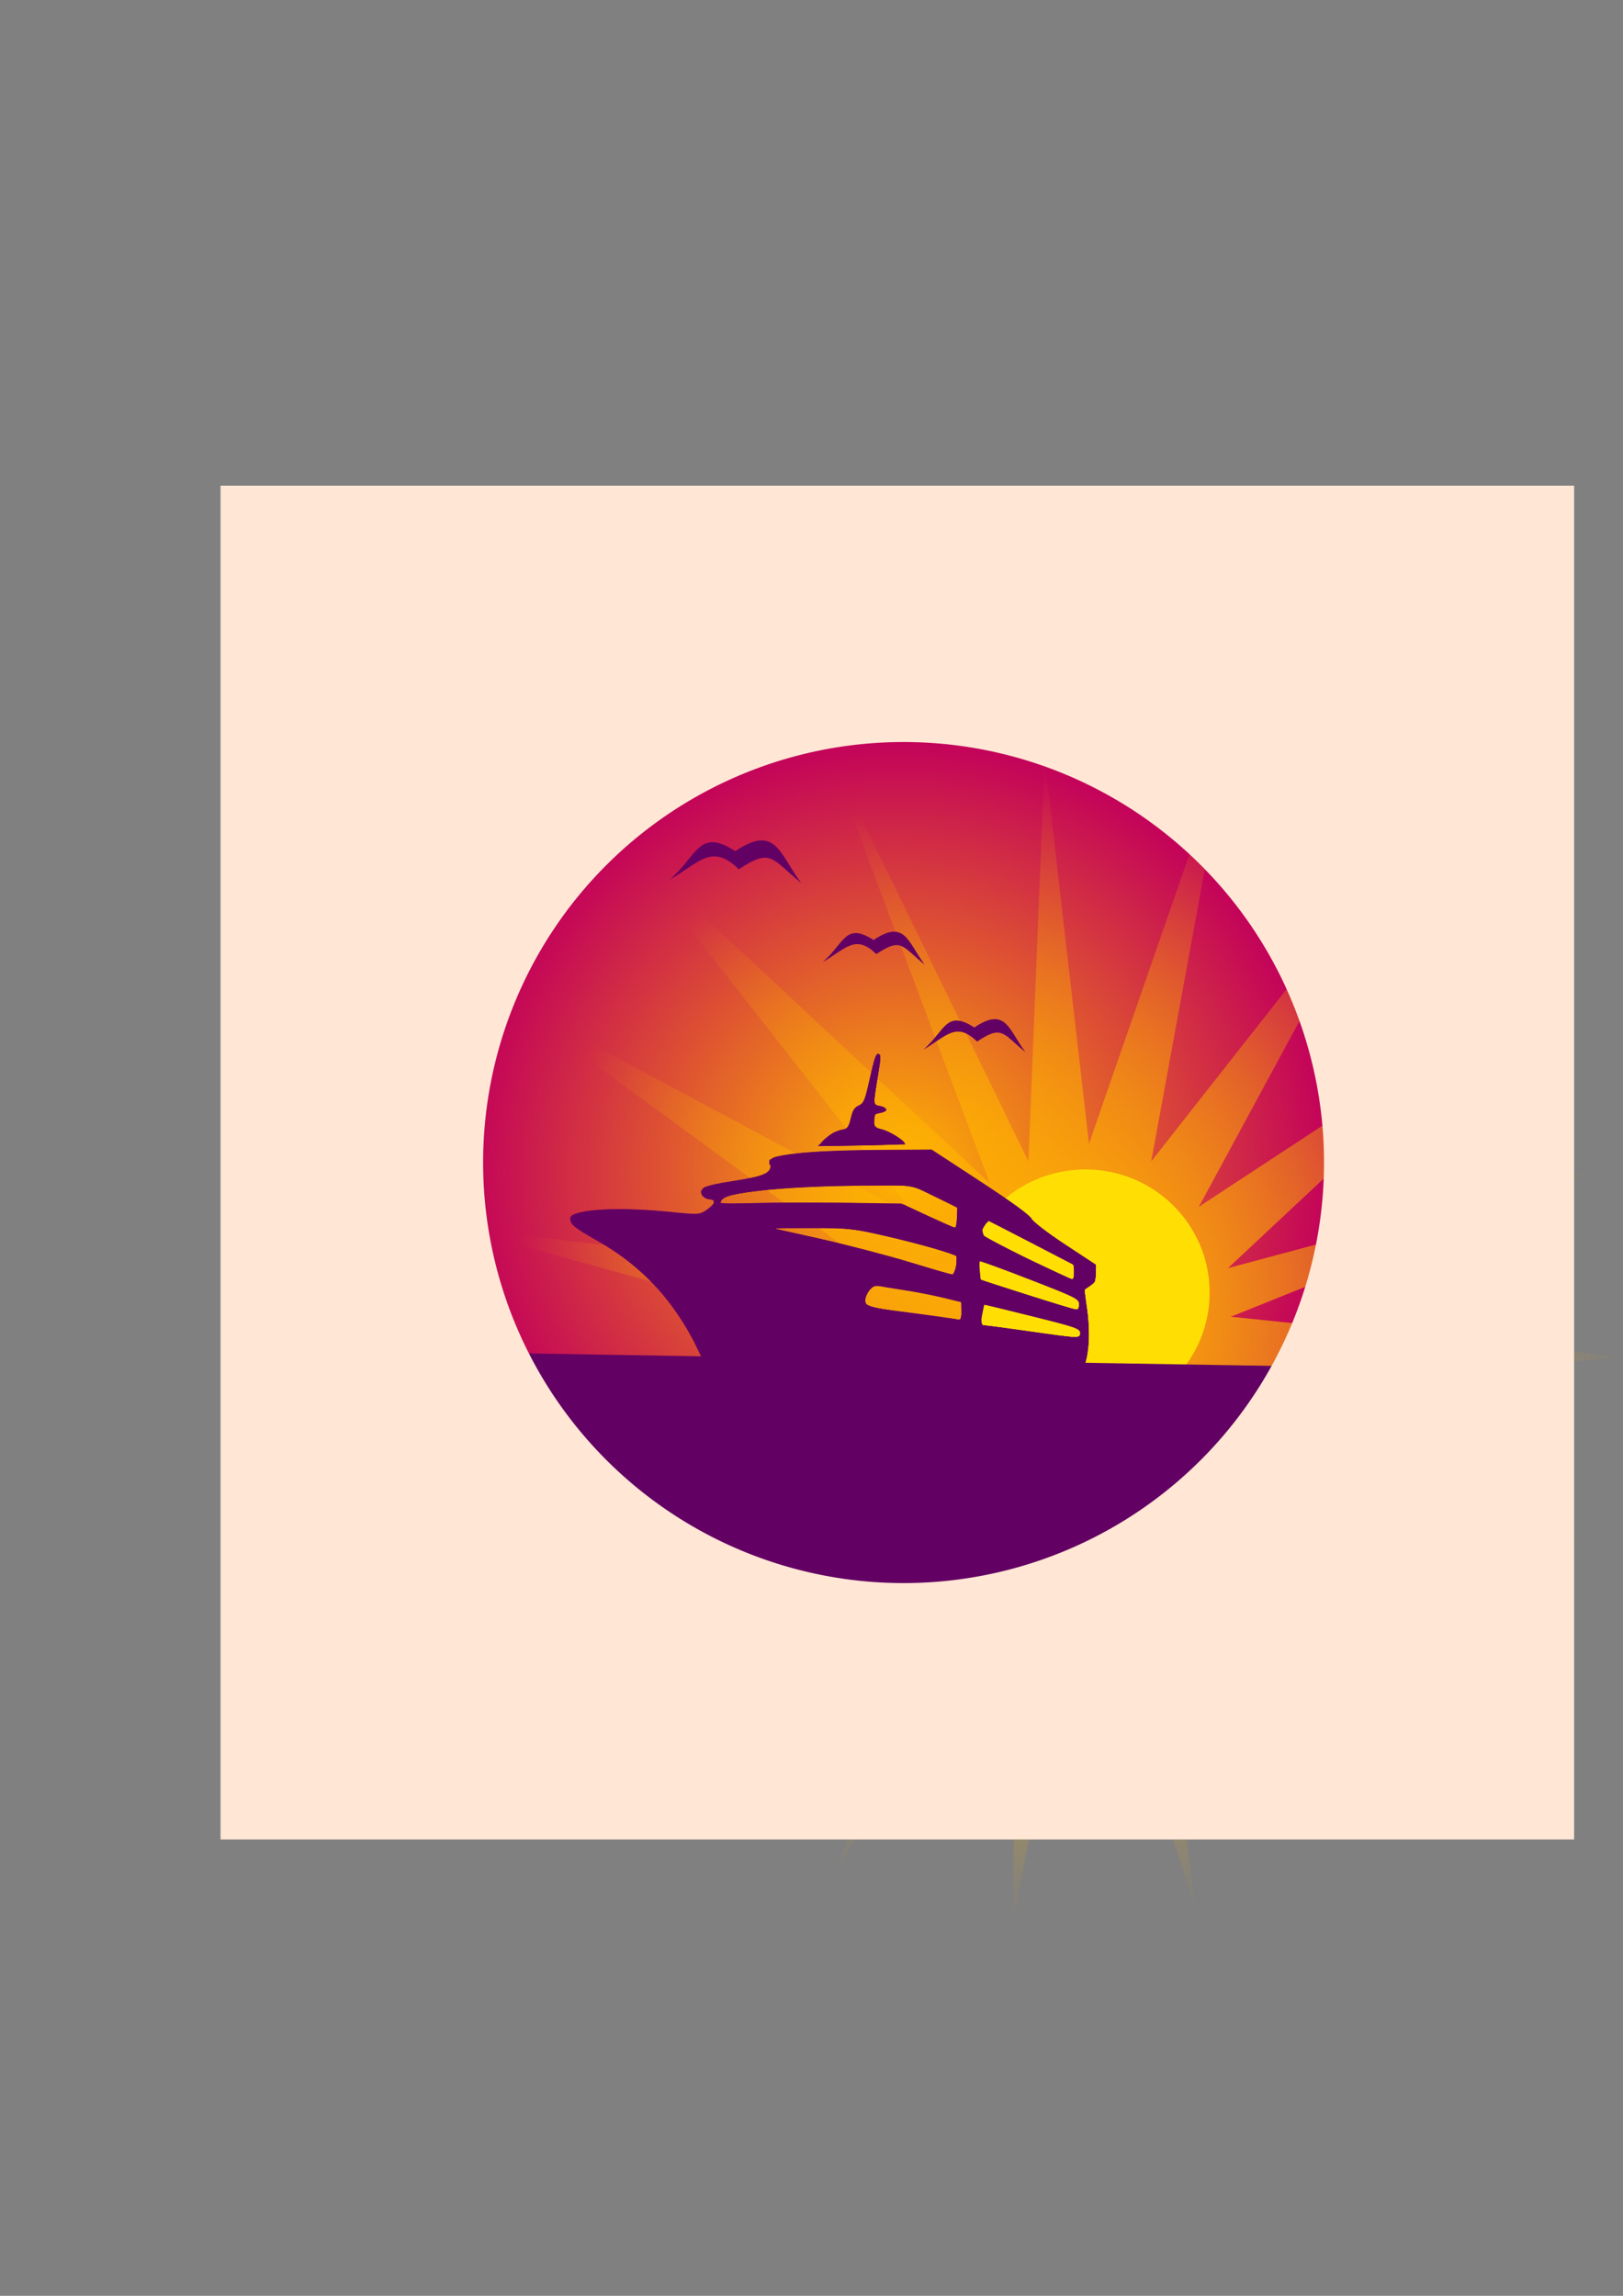 <?xml version="1.0" encoding="UTF-8" standalone="no"?>
<!-- Created with Inkscape (http://www.inkscape.org/) -->

<svg
   xmlns:dc="http://purl.org/dc/elements/1.1/"
   xmlns:cc="http://creativecommons.org/ns#"
   xmlns:rdf="http://www.w3.org/1999/02/22-rdf-syntax-ns#"
   xmlns:svg="http://www.w3.org/2000/svg"
   xmlns="http://www.w3.org/2000/svg"
   xmlns:xlink="http://www.w3.org/1999/xlink"
   xmlns:sodipodi="http://sodipodi.sourceforge.net/DTD/sodipodi-0.dtd"
   xmlns:inkscape="http://www.inkscape.org/namespaces/inkscape"
   width="210mm"
   height="297mm"
   viewBox="0 0 210 297"
   version="1.1"
   id="svg8"
   inkscape:version="0.92.2 5c3e80d, 2017-08-06"
   sodipodi:docname="honolulu-luaus-logo.svg"
   inkscape:export-filename="/Users/patrickcoleman/Documents/2)work/sites/honolulu-dinner-cruise/images/honolulu-dinner-cruises-logo.png"
   inkscape:export-xdpi="101.75703"
   inkscape:export-ydpi="101.75703">
  <rect x="0" y="0" width="210" height="297" fill="#808080" stroke="none"/>
  <defs
     id="defs2">
    <linearGradient
       inkscape:collect="always"
       id="linearGradient919">
      <stop
         style="stop-color:#ffb500;stop-opacity:1;"
         offset="0"
         id="stop915" />
      <stop
         style="stop-color:#c2005b;stop-opacity:0"
         offset="1"
         id="stop917" />
    </linearGradient>
    <linearGradient
       id="linearGradient871"
       inkscape:collect="always">
      <stop
         id="stop867"
         offset="0"
         style="stop-color:#ffb500;stop-opacity:1;" />
      <stop
         id="stop869"
         offset="1"
         style="stop-color:#c2005b;stop-opacity:1" />
    </linearGradient>
    <linearGradient
       inkscape:collect="always"
       id="linearGradient855">
      <stop
         style="stop-color:#ffb500;stop-opacity:1;"
         offset="0"
         id="stop851" />
      <stop
         style="stop-color:#ffb500;stop-opacity:0;"
         offset="1"
         id="stop853" />
    </linearGradient>
    <radialGradient
       inkscape:collect="always"
       xlink:href="#linearGradient855"
       id="radialGradient857"
       cx="128.001"
       cy="135.446"
       fx="128.001"
       fy="135.446"
       r="63.084"
       gradientTransform="matrix(1,0,0,1.001,0,-0.154)"
       gradientUnits="userSpaceOnUse" />
    <radialGradient
       inkscape:collect="always"
       xlink:href="#linearGradient871"
       id="radialGradient873"
       cx="146.332"
       cy="119.741"
       fx="146.332"
       fy="119.741"
       r="55.726"
       gradientUnits="userSpaceOnUse"
       gradientTransform="matrix(1.091,-0.48,0.411,0.934,-63.336,80.169)" />
    <linearGradient
       inkscape:collect="always"
       xlink:href="#linearGradient919"
       id="linearGradient913"
       x1="78.577"
       y1="118.197"
       x2="80.181"
       y2="221.095"
       gradientUnits="userSpaceOnUse"
       gradientTransform="translate(31.538,-18.174)" />
    <radialGradient
       inkscape:collect="always"
       xlink:href="#linearGradient871"
       id="radialGradient929"
       cx="84.724"
       cy="169.78"
       fx="84.724"
       fy="169.78"
       r="56.514"
       gradientUnits="userSpaceOnUse"
       gradientTransform="translate(31.538,-18.174)" />
  </defs>
  <sodipodi:namedview
     id="base"
     pagecolor="#ffffff"
     bordercolor="#666666"
     borderopacity="1.0"
     inkscape:pageopacity="0.0"
     inkscape:pageshadow="2"
     inkscape:zoom="1.0756182"
     inkscape:cx="471.45487"
     inkscape:cy="461.17755"
     inkscape:document-units="mm"
     inkscape:current-layer="layer1"
     showgrid="false"
     inkscape:snap-global="false"
     showguides="true"
     inkscape:guide-bbox="true"
     inkscape:measure-start="0,0"
     inkscape:measure-end="0,0"
     inkscape:window-width="1446"
     inkscape:window-height="810"
     inkscape:window-x="0"
     inkscape:window-y="1"
     inkscape:window-maximized="0">
    <sodipodi:guide
       position="-130.371,167.268"
       orientation="1,0"
       id="guide935"
       inkscape:locked="false" />
  </sodipodi:namedview>
  <g
     inkscape:label="Layer 1"
     inkscape:groupmode="layer"
     id="layer1">
    <ellipse
       style="opacity:1;fill:url(#radialGradient873);fill-opacity:1;stroke:none;stroke-width:0;stroke-linecap:round;stroke-linejoin:round;stroke-miterlimit:4;stroke-dasharray:none;stroke-dashoffset:0;stroke-opacity:1;paint-order:normal"
       id="path815"
       cx="135.679"
       cy="121.094"
       transform="rotate(12.985)"
       r="55.726" />
    <circle
       style="opacity:1;fill:url(#radialGradient929);fill-opacity:1;stroke:url(#linearGradient913);stroke-width:0.241;stroke-linecap:round;stroke-linejoin:round;stroke-miterlimit:4;stroke-dasharray:none;stroke-dashoffset:0;stroke-opacity:1;paint-order:normal"
       id="path905"
       cx="116.262"
       cy="151.605"
       r="56.394" />
    <path
       transform="matrix(1.084,0.376,-0.361,1.127,48.124,-26.532)"
       style="opacity:1;fill:url(#radialGradient857);fill-opacity:1;stroke:none;stroke-width:0.241;stroke-linecap:round;stroke-linejoin:round;stroke-miterlimit:4;stroke-dasharray:none;stroke-dashoffset:0;stroke-opacity:1;paint-order:normal"
       inkscape:transform-center-x="2.6765607"
       inkscape:transform-center-y="0.46020787"
       d="m 147.505,146.396 29.721,29.208 -34.364,-23.57 18.626,37.276 -24.849,-33.451 5.514,41.304 -12.641,-39.707 -8.196,40.857 0.936,-41.66 -21.018,35.981 14.413,-39.099 -31.563,27.207 26.327,-32.3 -38.687,15.485 35.389,-22.002 -48.549,3.086 47.546,-10.321 -51.052,-15.291 52.453,8.122 L 61.981,98.676 114.145,121.292 81.362,81.838 117.537,117.638 105.397,75.371 l 18.041,38.279 1.145,-46.378 6.148,45.976 14.809,-38.95 -8.132,41.928 27.005,-33.021 -21.762,38.31 36.721,-23.757 -34.758,28.685 44.181,-10.064 -38.527,15.877 41.394,4.795 -41.595,2.507 37.594,17.975 z"
       id="path847"
       inkscape:connector-curvature="0"
       sodipodi:nodetypes="ccccccccccccccccccccccccccccccccccccccc" />
    <ellipse
       style="opacity:1;fill:#ffdf03;fill-opacity:1;stroke:none;stroke-width:0;stroke-linecap:round;stroke-linejoin:round;stroke-miterlimit:4;stroke-dasharray:none;stroke-dashoffset:0;stroke-opacity:1;paint-order:normal"
       id="path825"
       cx="140.438"
       cy="167.216"
       rx="16.076"
       ry="15.93" />
    <path
       id="circle817"
       style="opacity:1;fill:#630063;fill-opacity:1;stroke:none;stroke-width:0;stroke-linecap:round;stroke-linejoin:round;stroke-miterlimit:4;stroke-dasharray:none;stroke-dashoffset:0;stroke-opacity:1;paint-order:normal"
       sodipodi:type="arc"
       sodipodi:cx="123.58471"
       sodipodi:cy="146.67824"
       sodipodi:rx="55.725697"
       sodipodi:ry="55.725697"
       sodipodi:start="0.40840704"
       sodipodi:end="2.6738444"
       d="M 174.727,168.81 A 55.726,55.726 0 0 1 125.238,202.379 55.726,55.726 0 0 1 73.845,171.804"
       sodipodi:open="true"
       transform="rotate(2.66)" />
    <path
       style="fill:#000000;stroke-width:0.265"
       d=""
       id="path1082"
       inkscape:connector-curvature="0" />
    <g
       id="g1165"
       transform="matrix(0.782,0.031,-0.031,0.782,31.157,44.61)"
       style="fill:#630063;fill-opacity:1;stroke:none;stroke-opacity:1">
      <path
         style="fill:#630063;fill-opacity:1;stroke:none;stroke-width:0.353;stroke-opacity:1"
         d="m 82.224,163.234 c -4.056,-7.886 -9.782,-13.65 -17.469,-17.585 -3.812,-1.951 -4.58,-2.525 -4.58,-3.423 0,-1.552 7.264,-2.364 16.352,-1.829 4.822,0.284 4.902,0.277 6.085,-0.565 1.413,-1.005 1.558,-1.799 0.329,-1.799 -0.503,0 -1.026,-0.292 -1.241,-0.694 -0.557,-1.041 0.589,-1.593 5.109,-2.459 5.017,-0.961 6.19,-1.531 6.08,-2.952 -0.07,-0.904 0.073,-1.105 0.976,-1.366 2.654,-0.769 8.467,-1.384 16.647,-1.762 l 8.886,-0.41 8.2,4.906 c 5.297,3.169 8.388,5.233 8.731,5.831 0.32,0.558 2.6,2.17 5.743,4.06 l 5.212,3.135 0.013,1.47 c 0.01,1.169 -0.168,1.602 -0.869,2.117 l -0.882,0.647 0.563,3.175 c 0.671,3.789 0.529,8.32 -0.312,9.925 l -0.579,1.106 -10.154,0.217 c -5.585,0.119 -13.012,0.294 -16.504,0.39 -3.493,0.095 -12.779,0.271 -20.638,0.391 l -14.288,0.218 -1.411,-2.744 z m 62.907,-5.523 c -0.104,-0.724 -0.711,-0.908 -8.05,-2.434 -4.366,-0.908 -7.957,-1.627 -7.98,-1.598 -0.024,0.029 -0.152,0.807 -0.286,1.729 -0.24,1.655 -0.231,1.676 0.749,1.704 0.545,0.015 3.77,0.314 7.165,0.663 8.628,0.888 8.54,0.888 8.403,-0.063 z m -19.76,-2.819 -0.108,-1.486 -2.999,-0.609 c -1.649,-0.335 -4.586,-0.785 -6.526,-1 -1.94,-0.215 -3.872,-0.462 -4.293,-0.55 -1.049,-0.219 -2.452,1.947 -1.913,2.954 0.311,0.581 1.072,0.734 5.576,1.118 4.421,0.377 9.011,0.838 10.087,1.013 0.157,0.025 0.236,-0.622 0.176,-1.44 z m 19.406,-1.918 c -0.106,-0.885 -0.544,-1.083 -8.322,-3.754 -4.516,-1.551 -8.276,-2.755 -8.356,-2.675 -0.08,0.08 -0.058,0.797 0.049,1.594 l 0.194,1.449 7.632,2.121 c 4.198,1.167 7.921,2.139 8.273,2.16 0.493,0.03 0.615,-0.176 0.529,-0.895 z m -20.606,-5.463 c 0.128,-0.802 0.158,-1.533 0.067,-1.625 -0.404,-0.404 -6.508,-1.897 -11.821,-2.892 -5.605,-1.049 -6.001,-1.077 -12.347,-0.846 l -6.557,0.239 8.29,1.522 c 4.56,0.837 11.227,2.296 14.817,3.243 3.59,0.946 6.705,1.742 6.922,1.769 0.218,0.027 0.501,-0.608 0.629,-1.41 z m 19.613,0.269 v -1.19 l -7.32,-3.439 c -4.026,-1.891 -7.519,-3.516 -7.761,-3.611 -0.528,-0.206 -0.609,1.914 -0.104,2.713 0.264,0.418 13.991,6.566 14.92,6.683 0.146,0.018 0.265,-0.502 0.265,-1.157 z m -19.756,-8.273 v -1.702 l -3.869,-1.691 -3.869,-1.691 -8.214,0.39 c -11.638,0.552 -21.67,1.886 -22.817,3.033 -0.288,0.288 -0.434,0.614 -0.324,0.724 0.11,0.11 2.64,0.026 5.623,-0.186 2.983,-0.212 9.631,-0.497 14.772,-0.632 l 9.349,-0.246 4.41,1.82 c 2.425,1.001 4.529,1.835 4.674,1.852 0.146,0.017 0.265,-0.734 0.265,-1.67 z M 101.844,127.27 c 0.722,-0.737 1.786,-1.405 2.453,-1.542 1.072,-0.219 1.211,-0.397 1.547,-1.983 0.275,-1.296 0.595,-1.855 1.246,-2.18 0.777,-0.388 0.959,-0.888 1.605,-4.419 0.522,-2.854 0.879,-4.01 1.259,-4.084 0.468,-0.09 0.478,0.327 0.083,3.526 -0.609,4.939 -0.622,4.799 0.469,4.928 1.342,0.159 1.412,0.885 0.114,1.17 -0.977,0.215 -1.085,0.362 -0.989,1.351 0.094,0.966 0.268,1.136 1.343,1.313 1.188,0.195 3.867,1.681 3.876,2.149 0.004,0.229 -2.765,0.461 -10.226,0.856 l -4.057,0.215 z"
         id="path1181"
         inkscape:connector-curvature="0" />
      <path
         style="fill:#630063;fill-opacity:1;stroke:none;stroke-width:0.353;stroke-opacity:1"
         d="m 82.271,163.243 c -4.138,-8.061 -10.177,-14.021 -18.291,-18.053 -3.27,-1.625 -4.529,-2.961 -3.431,-3.642 1.787,-1.109 8.43,-1.584 15.673,-1.12 l 5.286,0.339 1.152,-0.879 c 1.37,-1.045 1.499,-1.854 0.294,-1.854 -0.944,0 -1.589,-1.222 -0.97,-1.841 0.197,-0.197 2.237,-0.734 4.533,-1.193 2.296,-0.459 4.691,-1.073 5.323,-1.365 0.987,-0.456 1.136,-0.691 1.058,-1.665 -0.088,-1.104 -0.039,-1.146 1.85,-1.575 3.273,-0.745 7.578,-1.153 16.28,-1.545 l 8.343,-0.376 8.247,4.919 c 4.989,2.976 8.422,5.247 8.692,5.75 0.245,0.457 2.781,2.27 5.636,4.028 l 5.191,3.197 0.108,1.475 c 0.095,1.291 -0.004,1.527 -0.794,1.886 -1.06,0.483 -1.052,0.397 -0.373,3.945 0.872,4.556 0.616,8.943 -0.614,10.546 -0.398,0.519 -3.225,0.636 -27.255,1.133 -14.746,0.305 -28.557,0.552 -30.692,0.55 l -3.881,-0.004 -1.364,-2.657 z m 62.924,-5.566 c 0,-0.781 -0.357,-0.893 -7.962,-2.504 -4.379,-0.928 -8.029,-1.619 -8.112,-1.536 -0.083,0.083 -0.252,0.892 -0.377,1.799 -0.214,1.56 -0.181,1.649 0.616,1.671 0.463,0.013 3.62,0.311 7.015,0.662 8.735,0.904 8.819,0.903 8.819,-0.092 z m -19.756,-2.83 v -1.53 l -3.792,-0.749 c -5.39,-1.064 -10.643,-1.592 -11.205,-1.126 -0.247,0.205 -0.649,0.854 -0.892,1.443 -0.739,1.783 -0.254,1.948 7.952,2.714 4.075,0.38 7.527,0.711 7.673,0.735 0.146,0.024 0.265,-0.645 0.265,-1.487 z m 19.403,-1.8 c 0,-0.474 -0.138,-0.946 -0.306,-1.05 -0.168,-0.104 -3.999,-1.46 -8.514,-3.013 l -8.208,-2.823 0.225,1.641 c 0.124,0.902 0.265,1.681 0.315,1.731 0.184,0.184 15.277,4.316 15.87,4.345 0.428,0.021 0.617,-0.234 0.617,-0.831 z m -20.598,-5.717 -0.04,-1.639 -2.999,-0.823 c -1.649,-0.453 -5.635,-1.316 -8.856,-1.919 -5.762,-1.078 -5.964,-1.091 -12.347,-0.801 l -6.49,0.295 6.863,1.209 c 3.775,0.665 10.442,2.114 14.817,3.219 4.375,1.105 8.21,2.03 8.523,2.054 0.454,0.035 0.561,-0.289 0.529,-1.595 z m 19.472,0.361 -0.109,-1.278 -7.761,-3.617 c -4.269,-1.989 -7.773,-3.597 -7.787,-3.573 -0.014,0.024 0.04,0.781 0.121,1.683 l 0.147,1.638 7.464,3.185 c 4.105,1.752 7.593,3.197 7.75,3.212 0.157,0.015 0.237,-0.548 0.176,-1.251 z m -19.689,-8.196 v -1.713 l -3.792,-1.685 -3.792,-1.685 -8.643,0.404 c -11.893,0.556 -21.227,1.818 -22.595,3.056 -1.084,0.981 -0.842,1.112 1.535,0.825 2.867,-0.345 18.86,-1.017 24.207,-1.017 h 4.125 l 4.213,1.734 c 2.317,0.954 4.332,1.747 4.478,1.764 0.146,0.017 0.265,-0.741 0.265,-1.683 z M 101.097,128.301 c 0,-0.569 1.915,-2.262 2.559,-2.262 1.33,0 1.979,-0.674 2.224,-2.307 0.188,-1.252 0.446,-1.706 1.19,-2.091 0.861,-0.445 1.011,-0.834 1.586,-4.12 0.738,-4.215 0.837,-4.535 1.412,-4.535 0.335,0 0.329,0.755 -0.025,3.44 -0.65,4.928 -0.653,4.904 0.579,5.151 1.365,0.273 1.355,0.814 -0.02,1.116 -0.957,0.21 -1.066,0.361 -0.97,1.348 0.077,0.79 0.312,1.145 0.814,1.227 0.962,0.158 4.41,1.883 4.41,2.207 0,0.144 -1.707,0.36 -3.792,0.48 -2.086,0.121 -5.181,0.311 -6.879,0.424 -1.698,0.113 -3.087,0.078 -3.087,-0.078 z"
         id="path1179"
         inkscape:connector-curvature="0" />
      <path
         style="fill:#630063;fill-opacity:1;stroke:none;stroke-width:0.353;stroke-opacity:1"
         d="m 82.725,164.057 c -1.395,-3.015 -4.673,-7.765 -7.257,-10.516 -3.113,-3.314 -6.896,-6.115 -11.346,-8.401 -3.516,-1.806 -4.636,-2.935 -3.568,-3.595 1.763,-1.089 10.917,-1.543 18.184,-0.902 l 2.864,0.253 1.369,-1.342 1.369,-1.342 -1.129,-0.111 c -1.368,-0.134 -1.926,-1.279 -0.965,-1.982 0.339,-0.248 2.521,-0.799 4.85,-1.225 4.368,-0.799 6.702,-1.833 5.914,-2.621 -0.81,-0.81 -0.307,-1.257 2.001,-1.778 3.379,-0.762 8.655,-1.251 17.169,-1.591 l 7.38,-0.295 8.101,4.862 c 4.675,2.806 8.356,5.25 8.703,5.779 0.331,0.504 2.889,2.312 5.686,4.017 l 5.084,3.1 0.108,1.475 c 0.095,1.291 -0.004,1.526 -0.794,1.886 -1.066,0.486 -1.053,0.321 -0.334,4.151 0.687,3.662 0.532,8.154 -0.339,9.817 l -0.6,1.147 -3.078,0.009 c -1.693,0.005 -13.555,0.239 -26.361,0.521 -12.806,0.282 -25.28,0.516 -27.721,0.52 l -4.438,0.008 z m 62.47,-6.39 c 0,-0.794 -0.319,-0.894 -7.849,-2.478 -4.317,-0.908 -8.048,-1.647 -8.29,-1.642 -0.293,0.005 -0.441,0.6 -0.441,1.772 0,1.436 0.115,1.768 0.617,1.787 0.34,0.013 3.395,0.311 6.791,0.662 8.85,0.916 9.172,0.912 9.172,-0.102 z m -19.756,-2.877 c 0,-0.873 -0.062,-1.587 -0.138,-1.587 -0.076,0 -1.623,-0.302 -3.44,-0.67 -1.816,-0.369 -5.013,-0.861 -7.104,-1.094 -4.19,-0.466 -4.446,-0.395 -5.208,1.446 -0.739,1.785 -0.247,1.957 7.776,2.718 3.978,0.378 7.43,0.706 7.673,0.73 0.294,0.029 0.441,-0.485 0.441,-1.543 z m 19.403,-1.94 c 0,-0.582 -0.058,-1.058 -0.13,-1.058 -0.137,0 -15.166,-5.091 -16.199,-5.488 -0.521,-0.2 -0.605,0.009 -0.605,1.5 v 1.732 l 7.849,2.151 c 4.317,1.183 8.127,2.167 8.467,2.186 0.458,0.026 0.617,-0.238 0.617,-1.024 z m -20.53,-5.546 -0.108,-1.665 -2.822,-0.791 c -1.552,-0.435 -5.375,-1.273 -8.495,-1.863 -5.898,-1.114 -8.796,-1.253 -16.023,-0.768 l -3.351,0.225 7.408,1.339 c 4.075,0.736 10.742,2.19 14.817,3.231 4.075,1.041 7.695,1.907 8.045,1.924 0.543,0.027 0.621,-0.214 0.529,-1.633 z m 19.405,0.357 -0.109,-1.308 -7.76,-3.603 c -4.268,-1.981 -7.786,-3.576 -7.817,-3.542 -0.032,0.033 0.027,0.807 0.131,1.72 l 0.188,1.66 6.218,2.627 c 3.42,1.445 6.773,2.868 7.452,3.162 1.758,0.761 1.818,0.736 1.697,-0.716 z m -19.472,-8.112 -0.04,-1.659 -3.704,-1.675 c -3.465,-1.567 -3.897,-1.676 -6.703,-1.691 -10.02,-0.054 -26.645,1.839 -28.422,3.237 -0.472,0.372 -0.859,0.787 -0.859,0.923 0,0.136 1.072,0.14 2.381,0.01 1.31,-0.13 8.176,-0.428 15.258,-0.661 l 12.876,-0.424 4.233,1.79 c 2.328,0.984 4.41,1.794 4.626,1.8 0.24,0.006 0.377,-0.636 0.353,-1.649 z M 101.097,128.287 c 0,-0.559 1.923,-2.248 2.559,-2.248 1.33,0 1.979,-0.674 2.224,-2.307 0.189,-1.259 0.445,-1.705 1.204,-2.098 0.882,-0.456 1.019,-0.817 1.599,-4.197 0.349,-2.034 0.76,-3.903 0.915,-4.153 0.625,-1.011 0.752,0.224 0.37,3.587 -0.573,5.039 -0.587,4.934 0.655,4.934 1.38,0 1.364,0.556 -0.023,0.834 -0.966,0.193 -1.069,0.335 -0.97,1.332 0.098,0.987 0.294,1.17 1.698,1.585 0.873,0.258 2.06,0.851 2.638,1.318 l 1.05,0.849 -4.225,0.221 c -2.324,0.122 -5.456,0.309 -6.959,0.417 -1.504,0.108 -2.734,0.074 -2.734,-0.074 z"
         id="path1177"
         inkscape:connector-curvature="0" />
      <path
         style="fill:#630063;fill-opacity:1;stroke:none;stroke-width:0.353;stroke-opacity:1"
         d="m 82.578,163.708 c -2.651,-5.413 -7.396,-11.178 -12.155,-14.765 -1.271,-0.958 -3.85,-2.537 -5.731,-3.509 -4.993,-2.579 -5.612,-3.433 -3.045,-4.202 2.421,-0.725 7.871,-0.982 13.979,-0.658 5.534,0.294 5.789,0.278 6.792,-0.437 0.573,-0.408 1.206,-1.048 1.407,-1.423 0.313,-0.585 0.245,-0.681 -0.487,-0.681 -0.468,0 -1.055,-0.246 -1.305,-0.547 -0.795,-0.958 0.301,-1.504 4.897,-2.44 4.49,-0.914 4.763,-1.003 5.777,-1.873 0.471,-0.404 0.523,-0.674 0.236,-1.211 -0.204,-0.38 -0.309,-0.753 -0.233,-0.828 0.325,-0.325 5.399,-1.209 8.945,-1.56 2.119,-0.209 6.948,-0.516 10.731,-0.683 l 6.879,-0.302 8.29,4.888 c 5.296,3.123 8.481,5.216 8.819,5.797 0.304,0.523 2.703,2.234 5.644,4.028 l 5.115,3.119 0.109,1.452 c 0.096,1.28 0.001,1.493 -0.794,1.795 -1.066,0.405 -1.055,0.258 -0.335,4.485 0.649,3.805 0.528,7.438 -0.31,9.369 l -0.574,1.323 -3.458,0.007 c -1.902,0.004 -14.094,0.239 -27.094,0.521 -13,0.283 -25.303,0.509 -27.34,0.503 l -3.704,-0.011 -1.057,-2.157 z m 62.616,-6.095 c 0,-0.485 -0.138,-0.882 -0.307,-0.882 -0.169,0 -3.611,-0.714 -7.65,-1.587 -4.039,-0.873 -7.632,-1.587 -7.984,-1.587 -0.533,0 -0.64,0.295 -0.64,1.764 0,1.436 0.115,1.768 0.617,1.787 0.34,0.013 3.395,0.311 6.791,0.662 3.395,0.351 6.848,0.658 7.673,0.682 1.376,0.04 1.499,-0.029 1.499,-0.839 z m -19.7,-2.822 c -0.069,-0.873 -0.192,-1.587 -0.273,-1.587 -0.081,0 -1.613,-0.311 -3.404,-0.69 -3.872,-0.821 -10.282,-1.581 -11.001,-1.306 -0.753,0.289 -1.675,2.279 -1.423,3.072 0.142,0.446 0.551,0.697 1.165,0.714 0.52,0.014 3.804,0.311 7.296,0.661 3.493,0.349 6.669,0.655 7.058,0.68 0.628,0.04 0.694,-0.135 0.582,-1.543 z m 19.348,-1.718 v -1.189 l -8.026,-2.75 c -4.414,-1.512 -8.224,-2.82 -8.467,-2.905 -0.314,-0.111 -0.441,0.344 -0.441,1.582 v 1.737 l 8.378,2.317 c 4.608,1.274 8.418,2.335 8.467,2.358 0.049,0.022 0.088,-0.494 0.088,-1.149 z m -20.461,-5.808 v -1.706 l -3.44,-0.919 c -7.117,-1.901 -12.828,-2.728 -18.578,-2.69 -2.927,0.019 -6.196,0.138 -7.263,0.265 -1.83,0.217 -1.508,0.306 5.644,1.573 4.172,0.739 10.918,2.193 14.993,3.231 4.075,1.038 7.686,1.902 8.026,1.92 0.507,0.026 0.617,-0.272 0.617,-1.674 z m 19.403,0.492 c 0,-0.668 -0.198,-1.341 -0.441,-1.495 -1.214,-0.775 -15.222,-7.146 -15.375,-6.993 -0.098,0.098 -0.032,0.902 0.146,1.788 l 0.324,1.611 7.408,3.135 c 4.075,1.724 7.527,3.142 7.673,3.151 0.146,0.009 0.265,-0.53 0.265,-1.198 z m -19.403,-8.092 c 0,-0.849 -0.198,-1.693 -0.441,-1.876 -0.243,-0.182 -1.974,-0.995 -3.849,-1.807 -3.197,-1.385 -3.611,-1.476 -6.703,-1.475 -7.008,0.003 -15.988,0.755 -23.829,1.996 -2.879,0.456 -3.757,0.737 -4.382,1.401 -0.43,0.457 -0.714,0.895 -0.633,0.972 0.082,0.077 1.577,0.005 3.323,-0.161 1.746,-0.166 8.509,-0.479 15.028,-0.697 l 11.853,-0.395 4.199,1.751 c 5.378,2.243 5.433,2.246 5.433,0.289 z M 101.097,128.179 c 0,-0.565 1.79,-1.882 2.854,-2.099 1.266,-0.259 1.559,-0.639 2.067,-2.687 0.229,-0.921 0.629,-1.534 1.151,-1.764 0.688,-0.303 0.908,-0.915 1.563,-4.345 0.419,-2.196 0.857,-4.088 0.973,-4.204 0.56,-0.56 0.642,0.544 0.268,3.588 -0.6,4.882 -0.576,5.138 0.472,5.138 0.485,0 0.882,0.142 0.882,0.315 0,0.173 -0.397,0.414 -0.882,0.536 -0.722,0.181 -0.882,0.436 -0.882,1.41 0,1.096 0.103,1.207 1.323,1.428 0.728,0.132 1.958,0.663 2.734,1.181 l 1.411,0.942 -3.175,0.232 c -5.988,0.437 -10.76,0.584 -10.76,0.331 z"
         id="path1175"
         inkscape:connector-curvature="0" />
      <path
         style="fill:#630063;fill-opacity:1;stroke:none;stroke-width:0.353;stroke-opacity:1"
         d="m 82.785,163.85 c -4.079,-8.08 -10.322,-14.428 -18.434,-18.742 -5.2,-2.765 -5.301,-3.193 -0.978,-4.12 2.161,-0.463 4.006,-0.523 10.471,-0.342 l 7.848,0.22 1.292,-1.184 c 1.303,-1.194 1.383,-2.227 0.142,-1.833 -0.346,0.11 -0.825,-0.042 -1.072,-0.338 -0.8,-0.964 0.199,-1.475 4.497,-2.304 4.306,-0.83 6.946,-1.912 6.619,-2.714 -0.103,-0.252 -0.277,-0.681 -0.388,-0.954 -0.146,-0.359 0.266,-0.601 1.499,-0.878 3.058,-0.689 10.736,-1.437 17.928,-1.748 l 7.056,-0.305 8.35,4.95 c 5.198,3.082 8.485,5.246 8.707,5.734 0.205,0.451 2.616,2.163 5.673,4.028 l 5.316,3.244 v 1.387 c 0,1.155 -0.148,1.443 -0.882,1.722 -1.04,0.396 -1.055,0.611 -0.313,4.559 0.653,3.478 0.52,7.302 -0.323,9.288 l -0.562,1.323 -4.163,0.009 c -2.29,0.005 -14.72,0.239 -27.623,0.52 -12.903,0.281 -24.846,0.516 -26.541,0.52 l -3.082,0.009 z m 62.41,-6.186 c 0,-0.786 -0.289,-0.892 -5.38,-1.976 -2.959,-0.63 -6.605,-1.425 -8.103,-1.768 -1.498,-0.342 -2.807,-0.538 -2.91,-0.435 -0.407,0.407 -0.184,3.598 0.253,3.621 0.243,0.013 3.219,0.311 6.615,0.662 3.395,0.351 6.928,0.658 7.849,0.682 1.537,0.04 1.676,-0.026 1.676,-0.787 z m -19.471,-2.785 -0.108,-1.499 -2.469,-0.616 c -1.358,-0.339 -4.676,-0.883 -7.374,-1.209 l -4.904,-0.594 -0.827,1.033 c -0.856,1.07 -1.013,1.787 -0.55,2.516 0.169,0.267 2.89,0.677 7.315,1.103 10.021,0.965 9.046,1.046 8.917,-0.734 z m 19.02,-2.95 c -0.164,-0.164 -16.332,-5.781 -16.641,-5.781 -0.107,0 -0.194,0.769 -0.194,1.708 v 1.708 l 8.378,2.288 8.378,2.288 0.113,-1.031 c 0.062,-0.567 0.046,-1.098 -0.035,-1.179 z m -20.363,-4.68 v -1.721 l -3.44,-0.93 c -1.892,-0.511 -5.583,-1.345 -8.202,-1.852 -4.222,-0.818 -5.511,-0.914 -11.362,-0.85 -9.705,0.106 -9.824,0.345 -0.947,1.907 4.151,0.73 10.881,2.177 14.955,3.216 4.075,1.038 7.766,1.902 8.202,1.92 0.719,0.029 0.794,-0.13 0.794,-1.689 z m 19.403,0.387 v -1.334 l -7.803,-3.621 c -4.292,-1.992 -7.89,-3.534 -7.997,-3.428 -0.106,0.106 -0.048,0.931 0.13,1.832 l 0.324,1.639 7.232,3.086 c 3.978,1.697 7.43,3.103 7.673,3.124 0.282,0.024 0.441,-0.445 0.441,-1.297 z m -19.403,-7.992 c 0,-0.838 -0.198,-1.681 -0.441,-1.874 -0.243,-0.193 -1.949,-1.023 -3.792,-1.845 l -3.351,-1.495 -7.408,0.213 c -8.174,0.235 -12.265,0.593 -18.874,1.65 -3.652,0.584 -4.558,0.853 -5.273,1.565 -0.475,0.473 -0.777,0.946 -0.671,1.052 0.106,0.106 2.082,0.032 4.391,-0.164 2.309,-0.196 9.072,-0.506 15.027,-0.69 l 10.828,-0.334 4.518,1.875 c 2.485,1.031 4.637,1.806 4.782,1.722 0.146,-0.084 0.265,-0.838 0.265,-1.676 z M 101.097,128.13 c 0,-0.401 2.381,-2.091 2.946,-2.091 0.955,0 1.64,-0.421 1.642,-1.008 0.005,-1.518 0.748,-3.16 1.516,-3.353 0.714,-0.179 0.881,-0.64 1.556,-4.304 0.416,-2.257 0.847,-4.194 0.958,-4.304 0.559,-0.559 0.596,0.611 0.136,4.319 -0.278,2.244 -0.431,4.156 -0.338,4.248 0.093,0.093 0.539,0.168 0.991,0.168 1.093,0 1.053,0.571 -0.059,0.85 -0.727,0.182 -0.882,0.435 -0.882,1.433 0,1.122 0.099,1.23 1.323,1.458 0.728,0.135 1.958,0.656 2.734,1.157 l 1.411,0.911 -3.704,0.237 c -6.666,0.427 -10.231,0.523 -10.231,0.276 z"
         id="path1173"
         inkscape:connector-curvature="0" />
      <path
         style="fill:#630063;fill-opacity:1;stroke:none;stroke-width:0.353;stroke-opacity:1"
         d="m 82.719,163.698 c -4.131,-8.265 -10.77,-14.854 -19.213,-19.07 -2.71,-1.353 -3.651,-2.183 -3.1,-2.733 0.188,-0.188 1.602,-0.593 3.142,-0.899 2.279,-0.453 4.227,-0.515 10.462,-0.334 l 7.662,0.223 1.301,-1.193 c 1.333,-1.221 1.389,-2.238 0.104,-1.902 -0.359,0.094 -0.843,-0.059 -1.076,-0.34 -0.753,-0.907 0.364,-1.429 5.081,-2.375 4.434,-0.889 6.396,-1.729 6.067,-2.598 -0.092,-0.243 -0.253,-0.652 -0.358,-0.911 -0.468,-1.149 11.234,-2.519 23.475,-2.748 l 3.351,-0.063 8.01,4.826 c 4.635,2.793 8.307,5.244 8.715,5.817 0.388,0.545 3.015,2.389 5.837,4.099 5.118,3.1 5.132,3.112 5.132,4.41 0,1.046 -0.173,1.38 -0.882,1.703 -1.042,0.475 -1.046,0.532 -0.315,4.738 0.64,3.685 0.516,7.184 -0.324,9.172 l -0.559,1.323 -4.869,0.009 c -2.678,0.005 -15.346,0.239 -28.152,0.521 -12.806,0.282 -24.432,0.516 -25.836,0.52 l -2.553,0.008 z m 62.398,-6.81 c -0.072,-0.072 -3.537,-0.856 -7.699,-1.742 -4.163,-0.887 -7.847,-1.697 -8.186,-1.801 -0.537,-0.165 -0.617,0.067 -0.617,1.775 0,1.08 0.119,1.974 0.265,1.987 0.146,0.013 3.836,0.37 8.202,0.794 l 7.938,0.771 0.115,-0.826 c 0.063,-0.454 0.056,-0.885 -0.016,-0.956 z m -19.325,-1.901 c 0,-0.765 -0.153,-1.485 -0.34,-1.6 -0.722,-0.446 -6.724,-1.579 -10.56,-1.993 l -4.021,-0.434 -0.83,0.965 c -0.855,0.994 -1.028,1.831 -0.539,2.602 0.183,0.288 2.666,0.67 7.138,1.098 9.992,0.957 9.151,1.015 9.151,-0.637 z m 18.938,-3.073 c -0.197,-0.197 -16.183,-5.764 -16.556,-5.766 -0.146,-7.1e-4 -0.265,0.789 -0.265,1.756 0,1.528 0.104,1.783 0.794,1.958 0.437,0.11 4.207,1.123 8.378,2.251 l 7.585,2.05 0.113,-1.043 c 0.062,-0.574 0.04,-1.116 -0.049,-1.205 z m -20.296,-4.696 0.108,-1.575 -2.638,-0.809 c -1.451,-0.445 -5.496,-1.341 -8.988,-1.992 -6.173,-1.15 -6.545,-1.178 -13.346,-1.013 -4.056,0.098 -6.864,0.301 -6.683,0.481 0.172,0.172 3.875,0.951 8.23,1.733 4.355,0.781 11.252,2.254 15.326,3.273 4.075,1.019 7.515,1.768 7.645,1.665 0.13,-0.103 0.285,-0.897 0.345,-1.763 z m 19.351,0.589 v -1.515 l -7.707,-3.601 c -4.239,-1.98 -7.811,-3.601 -7.938,-3.601 -0.312,0 -0.247,2.122 0.092,2.999 0.24,0.621 3.754,2.256 15.465,7.195 0.049,0.021 0.088,-0.644 0.088,-1.477 z m -19.403,-8.142 v -1.896 l -3.969,-1.737 -3.969,-1.737 -7.938,0.263 c -7.332,0.243 -16.41,1.152 -20.708,2.074 -1.652,0.354 -3.691,1.814 -3.208,2.297 0.106,0.106 2.237,0.025 4.734,-0.18 2.498,-0.205 9.224,-0.514 14.948,-0.687 l 10.407,-0.314 4.586,1.891 c 2.522,1.04 4.705,1.898 4.851,1.906 0.146,0.009 0.265,-0.838 0.265,-1.88 z m -23.284,-11.51 c 10e-4,-0.402 2.481,-2.117 3.068,-2.122 1.007,-0.009 1.411,-0.433 1.677,-1.758 0.433,-2.162 0.556,-2.395 1.376,-2.601 0.72,-0.181 0.883,-0.631 1.556,-4.309 0.742,-4.049 0.944,-4.695 1.346,-4.293 0.193,0.193 -0.378,6.239 -0.749,7.939 -0.15,0.686 -0.029,0.794 0.892,0.794 1.234,0 1.447,0.602 0.271,0.769 -0.617,0.088 -0.819,0.38 -0.908,1.31 -0.124,1.299 0.316,1.787 1.619,1.795 0.824,0.006 3.246,1.388 3.254,1.857 0.002,0.146 -1.067,0.28 -2.377,0.298 -1.31,0.018 -4.326,0.137 -6.703,0.265 -2.377,0.127 -4.322,0.152 -4.322,0.055 z"
         id="path1171"
         inkscape:connector-curvature="0" />
      <path
         style="fill:#630063;fill-opacity:1;stroke:none;stroke-width:0.353;stroke-opacity:1"
         d="m 82.942,163.956 c -3.959,-8.092 -10.738,-14.921 -18.905,-19.045 -3.125,-1.578 -4.211,-2.459 -3.652,-2.964 1.061,-0.961 4.146,-1.268 12.731,-1.268 h 8.883 l 1.02,-0.975 c 0.561,-0.536 1.115,-0.88 1.232,-0.763 0.117,0.117 2.566,0.034 5.444,-0.184 2.877,-0.218 9.677,-0.526 15.109,-0.685 l 9.878,-0.289 4.654,1.889 c 2.56,1.039 4.75,1.889 4.868,1.889 0.118,0 0.167,-0.894 0.109,-1.987 l -0.106,-1.987 -3.935,-1.711 -3.935,-1.711 -8.008,0.34 c -7.924,0.337 -13.844,0.92 -19.491,1.921 -2.392,0.424 -3.069,0.693 -3.781,1.502 -0.691,0.785 -0.87,0.86 -0.879,0.369 -0.008,-0.445 -0.3,-0.617 -1.049,-0.617 -1.224,0 -1.712,-0.584 -1.033,-1.238 0.265,-0.255 2.511,-0.871 4.99,-1.368 5.373,-1.077 7.095,-2.056 5.835,-3.316 -0.59,-0.59 -0.442,-0.66 2.712,-1.278 4.034,-0.791 8.856,-1.208 16.932,-1.463 l 7.056,-0.223 8.089,4.877 c 4.966,2.994 8.286,5.22 8.6,5.766 0.293,0.509 2.749,2.243 5.756,4.063 4.983,3.017 5.245,3.231 5.247,4.292 0.001,0.801 -0.261,1.308 -0.927,1.794 l -0.929,0.677 0.624,4.129 c 0.68,4.496 0.577,7.115 -0.354,9.069 l -0.598,1.254 -22.808,0.423 c -12.544,0.233 -26.31,0.523 -30.59,0.645 l -7.783,0.222 z m 62.253,-6.167 c 0,-0.582 -0.059,-1.058 -0.13,-1.058 -0.139,0 -14.336,-3.039 -15.624,-3.344 -0.699,-0.166 -0.771,-0.023 -0.882,1.759 -0.066,1.067 -0.041,1.951 0.056,1.966 0.097,0.015 3.748,0.39 8.114,0.835 4.366,0.445 8.057,0.83 8.202,0.855 0.146,0.025 0.265,-0.43 0.265,-1.012 z m -19.403,-2.969 v -1.558 l -1.812,-0.389 c -3.439,-0.738 -7.546,-1.379 -10.39,-1.623 -2.818,-0.242 -2.862,-0.233 -3.616,0.725 -0.824,1.048 -1.005,2.448 -0.366,2.843 0.374,0.231 11.999,1.416 14.861,1.515 l 1.323,0.046 z m 19.05,-1.768 c 0,-1.138 -0.11,-1.249 -1.852,-1.886 -5.581,-2.04 -15.046,-5.168 -15.178,-5.017 -0.084,0.096 -0.057,0.956 0.06,1.91 l 0.213,1.735 8.114,2.201 c 4.463,1.21 8.233,2.216 8.378,2.234 0.146,0.018 0.265,-0.511 0.265,-1.176 z m -20.378,-5.405 c 0.085,-0.922 0.051,-1.797 -0.074,-1.944 -0.395,-0.466 -5.259,-1.695 -11.474,-2.9 -5.904,-1.145 -6.111,-1.16 -13.317,-0.975 -4.026,0.103 -7.32,0.292 -7.32,0.419 0,0.127 3.691,0.904 8.202,1.726 4.511,0.822 11.536,2.34 15.61,3.374 4.075,1.033 7.591,1.9 7.814,1.927 0.237,0.029 0.469,-0.646 0.559,-1.627 z m 19.32,0.146 v -1.53 l -7.673,-3.589 c -4.22,-1.974 -7.851,-3.587 -8.068,-3.585 -0.464,0.004 0.012,3.113 0.56,3.661 0.24,0.24 14.303,6.343 15.093,6.55 0.049,0.013 0.088,-0.665 0.088,-1.507 z m -41.593,-20.618 c 0.673,-0.591 1.688,-1.127 2.256,-1.193 0.937,-0.108 1.078,-0.305 1.518,-2.117 0.379,-1.559 0.658,-2.041 1.272,-2.195 0.697,-0.175 0.874,-0.667 1.556,-4.322 0.761,-4.075 0.941,-4.662 1.316,-4.287 0.176,0.176 -0.281,4.895 -0.736,7.599 -0.183,1.085 -0.135,1.147 0.881,1.147 1.241,0 1.461,0.602 0.281,0.769 -0.672,0.095 -0.794,0.329 -0.794,1.524 0,1.344 0.059,1.42 1.235,1.587 1.175,0.168 3.528,1.342 3.528,1.76 0,0.108 -1.072,0.232 -2.381,0.275 -1.31,0.043 -4.355,0.179 -6.768,0.303 l -4.386,0.224 z"
         id="path1169"
         inkscape:connector-curvature="0" />
      <path
         style="fill:#630063;fill-opacity:1;stroke:none;stroke-width:0.353;stroke-opacity:1"
         d="m 82.835,163.711 c -4.224,-8.315 -10.236,-14.398 -18.353,-18.567 -1.975,-1.014 -3.754,-2.149 -3.953,-2.522 -0.324,-0.606 -0.166,-0.737 1.494,-1.237 2.42,-0.729 8.766,-1.003 14.702,-0.635 4.434,0.275 4.789,0.249 5.644,-0.41 2.029,-1.563 2.342,-2.66 0.757,-2.66 -1.22,0 -1.716,-0.587 -1.033,-1.223 0.265,-0.247 2.388,-0.809 4.716,-1.248 5.416,-1.022 7.413,-2.146 6.116,-3.443 -0.312,-0.312 -0.199,-0.491 0.471,-0.745 2.525,-0.96 15.338,-2.141 23.387,-2.156 l 2.811,-0.005 8.048,4.815 c 5.137,3.073 8.248,5.152 8.599,5.748 0.328,0.556 2.672,2.21 5.8,4.093 4.98,2.998 5.249,3.217 5.259,4.277 0.007,0.814 -0.248,1.305 -0.943,1.811 l -0.952,0.694 0.6,3.705 c 0.741,4.575 0.749,5.976 0.052,8.323 -0.382,1.286 -0.782,1.929 -1.323,2.125 -0.426,0.155 -11.491,0.468 -24.588,0.697 -13.097,0.229 -26.591,0.509 -29.986,0.624 l -6.174,0.207 -1.152,-2.269 z m 62.653,-5.695 c 0.069,-0.36 -0.021,-0.8 -0.198,-0.978 -0.279,-0.279 -16.397,-3.913 -16.529,-3.727 -0.089,0.126 -0.467,3.772 -0.395,3.81 0.225,0.118 15.713,1.636 16.296,1.597 0.386,-0.026 0.758,-0.342 0.827,-0.702 z m -19.697,-3.201 v -1.562 l -2.028,-0.404 c -1.116,-0.222 -2.58,-0.548 -3.253,-0.724 -0.674,-0.176 -3.173,-0.513 -5.554,-0.75 -4.146,-0.411 -4.352,-0.4 -4.858,0.258 -0.763,0.992 -1.045,2.297 -0.637,2.947 0.276,0.44 1.692,0.687 6.49,1.134 3.375,0.314 6.97,0.592 7.989,0.617 l 1.852,0.046 z m 18.983,-1.84 -0.109,-1.286 -8.349,-2.86 c -4.592,-1.573 -8.433,-2.775 -8.537,-2.672 -0.103,0.103 -0.075,0.974 0.062,1.935 l 0.25,1.748 7.934,2.185 c 4.364,1.202 8.142,2.196 8.396,2.21 0.32,0.017 0.429,-0.371 0.353,-1.261 z m -20.39,-4.271 c 0.002,-0.34 0.097,-1.181 0.211,-1.87 l 0.207,-1.253 -3.474,-0.955 c -1.911,-0.525 -5.948,-1.422 -8.971,-1.993 -5.335,-1.007 -5.718,-1.031 -12.979,-0.823 -4.115,0.118 -7.357,0.336 -7.203,0.485 0.154,0.148 3.931,0.922 8.393,1.719 4.463,0.797 11.448,2.303 15.522,3.346 4.075,1.044 7.607,1.912 7.849,1.93 0.243,0.018 0.443,-0.246 0.445,-0.585 z m 19.399,-0.92 v -1.537 l -7.735,-3.633 c -4.255,-1.998 -6.417,-3.57 -6.06,-3.178 -0.281,0.141 -1.062,0.212 -1.89,2.33 0.168,1.049 0.448,1.205 7.666,4.283 4.12,1.757 7.611,3.212 7.756,3.233 0.146,0.021 0.265,-0.653 0.265,-1.499 z m -19.473,-8.224 -0.106,-2 -3.881,-1.726 -3.881,-1.726 -5.821,0.22 c -7.488,0.283 -15.691,1.034 -20.778,1.902 -3.587,0.612 -4.107,0.794 -4.819,1.684 -0.439,0.549 -0.744,1.053 -0.679,1.12 0.066,0.067 2.71,-0.062 5.877,-0.286 3.167,-0.224 9.965,-0.525 15.107,-0.668 l 9.349,-0.26 4.41,1.838 c 2.425,1.011 4.616,1.852 4.868,1.869 0.337,0.023 0.431,-0.497 0.353,-1.968 z m -22.018,-12.42 c 0.608,-0.636 1.455,-1.108 2.103,-1.172 1.003,-0.099 1.121,-0.257 1.573,-2.115 0.389,-1.6 0.643,-2.03 1.249,-2.117 0.676,-0.096 0.853,-0.582 1.585,-4.342 0.453,-2.328 0.89,-4.299 0.97,-4.38 0.44,-0.443 0.43,0.605 -0.039,4.388 -0.286,2.309 -0.521,4.245 -0.521,4.3 0,0.056 0.486,0.102 1.079,0.102 0.63,0 0.988,0.147 0.861,0.353 -0.12,0.194 -0.535,0.353 -0.923,0.353 -0.611,0 -0.691,0.199 -0.597,1.495 0.103,1.419 0.174,1.506 1.387,1.701 0.703,0.113 1.8,0.536 2.438,0.94 l 1.159,0.734 -2.262,0.199 c -1.244,0.109 -4.246,0.295 -6.671,0.412 l -4.41,0.214 z"
         id="path1167"
         inkscape:connector-curvature="0"
         sodipodi:nodetypes="csccccsccccccsccccccscsccccccccccccccsccccccccsccccccccccsccccsccccsccscccccccsccccscsccccccccssscsccsccccc" />
    </g>
    <path
       style="fill:#630063;fill-opacity:1;stroke:none;stroke-width:0.18px;stroke-linecap:butt;stroke-linejoin:miter;stroke-opacity:1"
       d="m 103.663,114.228 c -3.836,-3.136 -3.863,-4.573 -8.067,-1.772 -3.468,-3.394 -5.088,-0.899 -8.928,1.338 3.673,-3.236 3.759,-6.701 8.477,-3.687 5.242,-3.538 5.715,0.376 8.519,4.122 z"
       id="path1184"
       inkscape:connector-curvature="0"
       sodipodi:nodetypes="ccccc" />
    <path
       sodipodi:nodetypes="ccccc"
       inkscape:connector-curvature="0"
       id="path1186"
       d="m 119.652,124.805 c -2.979,-2.436 -3.001,-3.552 -6.266,-1.376 -2.693,-2.636 -3.952,-0.698 -6.935,1.039 2.853,-2.514 2.919,-5.205 6.584,-2.864 4.072,-2.748 4.439,0.292 6.617,3.201 z"
       style="fill:#630063;fill-opacity:1;stroke:none;stroke-width:0.14px;stroke-linecap:butt;stroke-linejoin:miter;stroke-opacity:1" />
    <path
       style="fill:#630063;fill-opacity:1;stroke:none;stroke-width:0.14px;stroke-linecap:butt;stroke-linejoin:miter;stroke-opacity:1"
       d="m 132.689,136.12 c -2.979,-2.436 -3.001,-3.552 -6.266,-1.376 -2.693,-2.636 -3.952,-0.698 -6.935,1.039 2.853,-2.514 2.919,-5.205 6.584,-2.864 4.072,-2.748 4.439,0.292 6.617,3.201 z"
       id="path1188"
       inkscape:connector-curvature="0"
       sodipodi:nodetypes="ccccc" />
    <path
       style="opacity:1;fill:#ffe6d5;fill-opacity:1;stroke:none;stroke-width:0.198;stroke-linecap:round;stroke-linejoin:round;stroke-miterlimit:4;stroke-dasharray:none;stroke-dashoffset:0;stroke-opacity:1;paint-order:normal"
       d="M 28.534,62.825 V 237.964 H 203.674 V 62.825 Z m 88.379,33.167 a 54.402,54.402 0 0 1 54.403,54.402 54.402,54.402 0 0 1 -54.403,54.402 54.402,54.402 0 0 1 -54.402,-54.402 54.402,54.402 0 0 1 54.402,-54.402 z"
       id="rect1190"
       inkscape:connector-curvature="0" />
  </g>
</svg>

